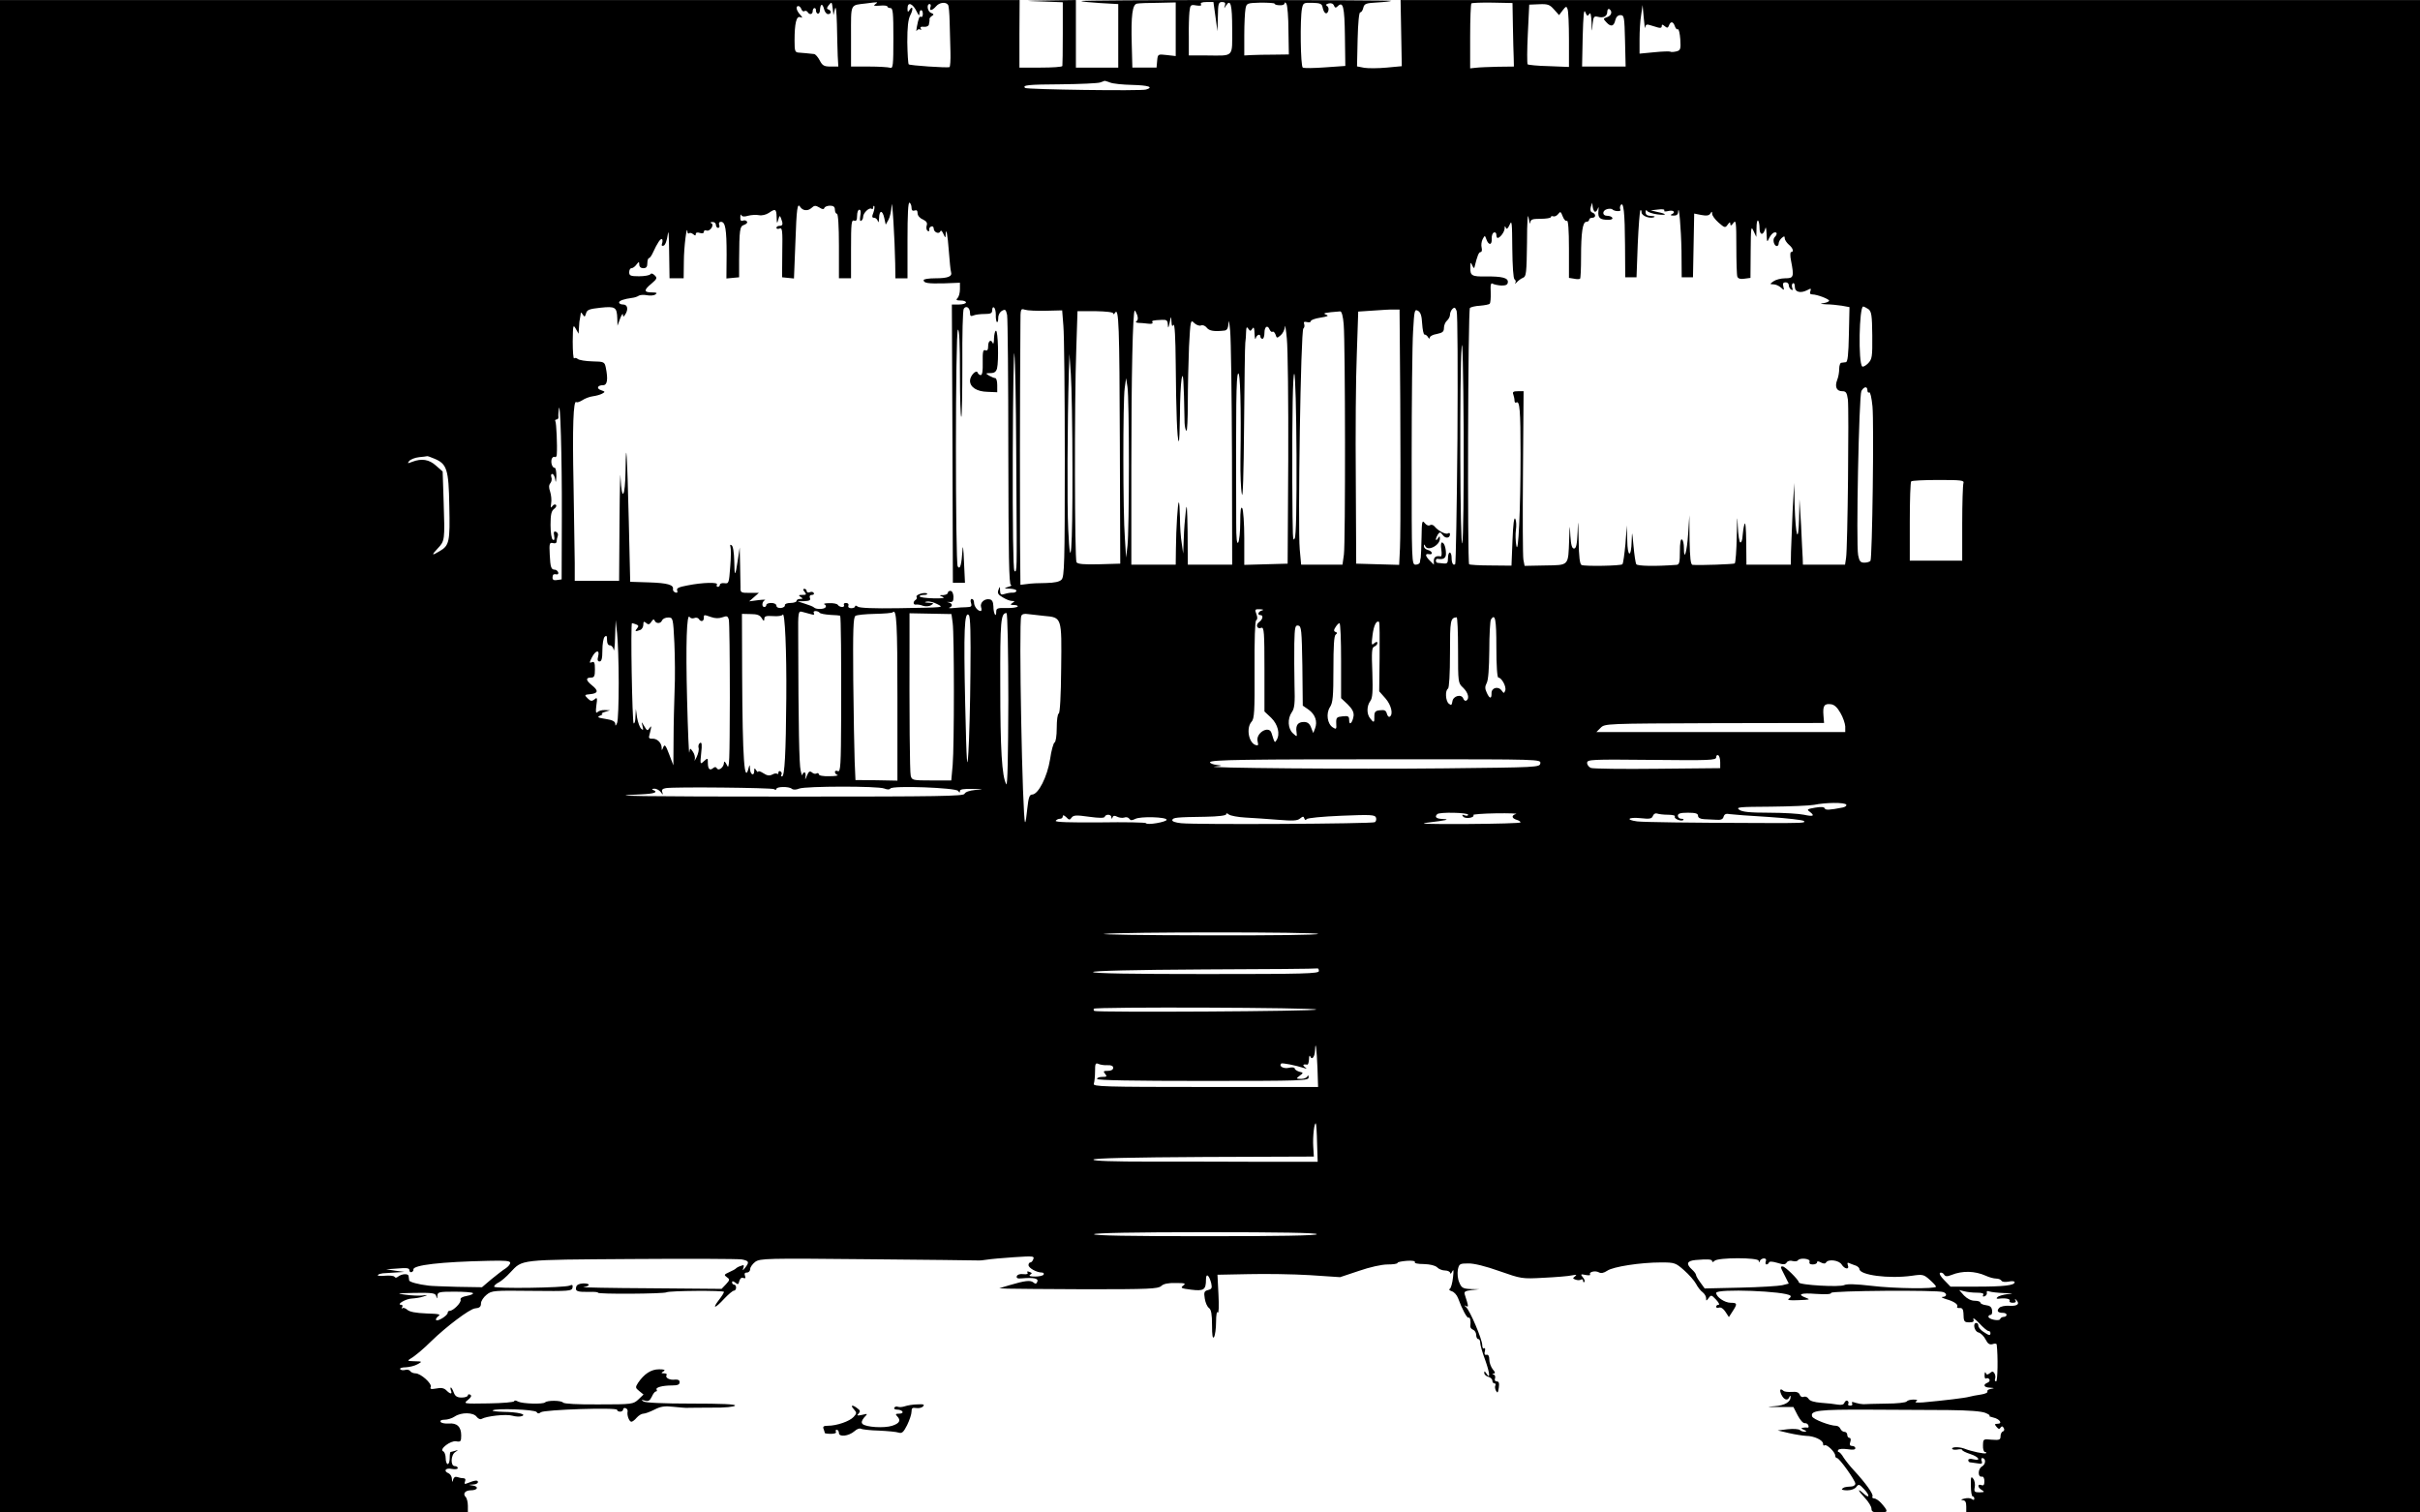 <?xml version="1.0" standalone="no"?>
<!DOCTYPE svg PUBLIC "-//W3C//DTD SVG 20010904//EN"
 "http://www.w3.org/TR/2001/REC-SVG-20010904/DTD/svg10.dtd">
<svg version="1.0" xmlns="http://www.w3.org/2000/svg"
 width="1200pt" height="750pt" viewBox="0 0 1200 750"
 preserveAspectRatio="xMidYMid meet">
<g transform="translate(0,750) scale(0.1,-0.1)"
fill="#000000" stroke="none">
<path d="M0 3750 l0 -3750 1160 0 1160 0 0 33 c0 18 -5 38 -11 44 -16 16 -2
33 26 33 32 0 41 17 13 23 l-23 4 23 2 c12 0 22 6 22 12 0 11 -16 9 -53 -6
-13 -6 -16 -3 -11 9 4 10 1 16 -9 16 -9 0 -22 3 -30 6 -10 3 -17 -2 -20 -13
-4 -15 -5 -15 -6 3 0 12 -8 24 -16 28 -28 11 -16 29 15 22 17 -3 30 -1 30 4 0
6 -7 10 -15 10 -22 0 -20 56 3 70 16 11 16 11 -1 6 -10 -3 -21 -6 -23 -6 -2 0
-4 -13 -4 -30 0 -16 -4 -30 -10 -30 -5 0 -10 13 -10 29 0 16 -6 32 -12 34 -23
10 37 55 64 50 22 -4 25 -1 25 29 0 43 -21 63 -62 59 -18 -1 -36 2 -40 8 -4 7
4 11 20 11 14 0 37 7 50 16 33 22 93 21 109 -2 7 -9 18 -14 24 -10 24 14 122
25 152 16 17 -5 39 -6 48 -2 25 9 -20 20 -92 21 -33 1 -57 4 -53 7 12 12 210
5 218 -8 5 -8 11 -9 21 -1 16 13 378 25 378 12 0 -5 7 -9 15 -9 8 0 15 5 15
11 0 6 6 9 13 6 6 -2 11 -10 9 -17 -4 -18 8 -50 19 -50 5 0 17 9 26 20 10 11
24 20 33 20 9 0 33 9 55 20 31 16 51 19 95 14 30 -3 62 -6 70 -5 8 0 63 1 122
1 63 -1 109 4 113 10 4 7 -66 10 -217 10 -139 0 -229 4 -238 11 -12 8 -10 9 7
4 18 -5 25 -1 35 19 6 14 15 26 20 26 5 0 7 4 4 9 -7 11 28 21 77 21 27 0 37
4 37 16 0 10 -7 14 -22 13 -27 -4 -51 9 -43 22 4 5 -2 9 -12 9 -15 0 -16 2 -3
10 11 7 5 10 -22 10 -40 0 -74 -23 -104 -67 -14 -22 -14 -25 6 -41 l21 -17
-25 -24 c-26 -24 -31 -25 -196 -25 -105 -1 -173 3 -178 9 -8 11 -78 12 -89 1
-10 -10 -112 -7 -134 4 -10 6 -19 7 -19 2 0 -5 -57 -10 -127 -11 -126 -2 -126
-2 -103 17 16 13 20 21 12 26 -7 4 -12 2 -12 -3 0 -6 -14 -11 -30 -11 -23 0
-33 6 -40 25 -5 14 -12 25 -14 25 -3 0 -3 -7 0 -15 8 -20 -3 -19 -23 1 -11 11
-26 14 -49 9 -27 -5 -33 -3 -28 8 6 17 -50 67 -76 67 -10 0 -22 5 -26 11 -3 6
-15 9 -25 6 -10 -3 -22 -1 -25 4 -3 5 10 9 28 9 18 1 44 7 58 15 25 14 25 14
-15 15 -34 1 -37 2 -21 12 22 12 67 50 105 88 73 71 189 159 216 162 23 2 30
8 30 25 0 12 13 31 28 43 26 21 36 21 225 19 184 -2 197 -1 201 16 2 14 -1 16
-15 10 -28 -11 -374 -16 -374 -5 0 5 10 15 23 21 12 6 38 28 57 49 63 66 36
63 600 67 283 2 530 1 548 -2 36 -7 39 -13 17 -41 -13 -16 -14 -16 -9 -1 5 14
2 16 -12 10 -11 -3 -21 -9 -24 -12 -3 -4 -18 -12 -34 -19 -26 -12 -27 -14 -12
-25 16 -11 15 -14 -4 -35 l-22 -23 -356 3 c-196 1 -345 4 -329 6 36 5 35 19
-2 18 -19 -1 -32 -7 -34 -18 -6 -21 6 -25 65 -24 25 1 45 -1 43 -4 -5 -8 327
-6 340 2 15 8 285 10 285 2 0 -4 -11 -22 -26 -41 -35 -46 -18 -42 27 7 21 22
42 40 48 40 6 0 11 7 11 15 0 8 -4 15 -10 15 -5 0 -10 5 -10 11 0 8 5 7 16 -1
13 -11 16 -10 20 8 4 13 11 19 20 15 10 -4 12 0 8 11 -4 11 -1 16 10 16 9 0
16 8 16 18 0 9 12 25 25 35 24 17 55 18 553 13 290 -3 536 -5 547 -6 11 -1 34
1 50 4 17 3 76 8 133 12 93 6 102 6 96 -9 -3 -10 -10 -17 -15 -17 -5 0 -9 -6
-9 -13 0 -15 41 -37 66 -37 8 0 12 -5 9 -10 -3 -6 -23 -10 -43 -10 -24 0 -32
3 -24 9 11 7 10 9 -3 14 -10 4 -14 3 -10 -4 4 -6 -4 -9 -21 -7 -16 2 -29 -2
-32 -10 -3 -10 4 -13 24 -11 60 5 84 0 78 -16 -5 -12 -10 -13 -20 -4 -15 12
-41 9 -119 -14 l-50 -15 40 -2 c22 -1 199 -2 392 -3 310 0 355 2 371 16 11 11
35 16 72 15 47 0 52 -2 37 -13 -15 -11 -10 -14 39 -20 63 -8 74 -1 74 50 0 34
15 24 26 -18 5 -24 3 -29 -16 -34 -19 -5 -21 -11 -16 -42 3 -20 12 -41 21 -47
11 -8 15 -31 15 -85 0 -52 3 -69 10 -59 5 8 10 42 10 75 0 36 4 55 9 47 4 -7
6 31 3 87 l-5 100 154 3 c85 2 222 0 304 -5 l150 -10 93 31 c55 19 113 32 143
32 27 0 49 3 49 8 0 4 21 8 46 10 27 2 43 -1 40 -7 -4 -5 15 -9 44 -9 32 -1
56 -7 66 -16 8 -9 26 -16 40 -16 13 0 24 -6 25 -12 0 -7 5 -4 10 7 7 14 8 6 4
-29 -3 -28 -10 -53 -16 -57 -6 -3 -2 -8 10 -12 11 -3 25 -18 31 -34 20 -55 45
-101 52 -97 8 5 12 -17 9 -42 -1 -7 5 -14 14 -18 8 -3 15 -15 15 -26 0 -11 5
-20 10 -20 6 0 10 -8 10 -19 0 -10 11 -49 25 -86 23 -65 26 -98 5 -65 -8 12
-10 12 -10 2 0 -8 9 -16 20 -19 11 -3 20 -12 20 -19 0 -8 5 -14 11 -14 5 0 7
-4 4 -10 -3 -5 -2 -17 3 -26 8 -14 10 -11 14 15 3 22 1 31 -10 31 -8 0 -12 6
-9 14 3 8 1 17 -6 20 -9 3 -9 5 0 5 9 1 7 8 -5 21 -9 12 -17 33 -17 48 0 18
-5 26 -14 24 -9 -2 -12 4 -8 18 3 11 1 18 -4 14 -5 -3 -9 4 -9 16 0 28 -61
172 -80 188 -10 9 -11 11 -1 6 14 -7 14 -4 -6 58 -4 13 3 17 34 21 l38 4 -43
1 c-38 2 -45 6 -56 33 -8 18 -10 44 -7 63 6 29 10 31 51 31 28 1 88 -14 155
-38 109 -38 111 -39 220 -33 61 3 124 8 140 12 22 4 26 3 15 -5 -12 -9 -12
-11 2 -16 10 -4 22 -4 28 0 5 3 10 1 10 -6 0 -7 3 -9 6 -6 4 4 1 14 -7 23 -13
16 -11 17 13 12 15 -3 25 -2 23 2 -8 13 25 21 43 11 11 -6 24 -4 42 8 29 20
165 41 267 41 67 0 72 -2 114 -39 24 -21 51 -52 59 -67 8 -16 23 -35 33 -42 9
-7 17 -20 17 -29 0 -15 1 -15 13 1 12 16 14 15 36 -8 14 -15 19 -26 13 -26 -7
0 -12 -4 -12 -10 0 -5 6 -7 14 -4 9 3 22 -5 32 -21 l17 -26 18 28 c25 38 24
43 -9 43 -30 0 -72 29 -72 49 0 22 346 9 368 -14 4 -3 0 -10 -8 -15 -10 -7 6
-9 49 -7 54 2 60 3 38 11 -49 18 -28 26 48 20 49 -3 75 -2 75 5 0 11 528 15
556 4 20 -7 18 -23 -3 -24 -10 0 -2 -5 17 -11 40 -11 62 -27 55 -38 -3 -4 3
-7 13 -6 12 1 17 -7 18 -24 1 -44 3 -47 30 -47 19 0 24 4 19 16 -3 9 11 -1 30
-21 19 -21 40 -38 45 -38 6 0 10 -4 10 -10 0 -14 -7 -13 -35 6 -14 9 -25 23
-25 30 0 8 -4 14 -10 14 -19 0 -10 -42 10 -47 12 -3 28 -19 36 -35 11 -22 20
-27 35 -23 10 4 19 3 20 -2 7 -59 5 -183 -3 -183 -5 0 -8 6 -5 13 3 8 1 20 -3
27 -7 11 -11 11 -23 1 -12 -9 -16 -9 -20 1 -3 7 -6 3 -6 -10 -1 -13 3 -21 8
-17 5 3 12 1 16 -5 3 -6 -1 -13 -9 -16 -25 -10 -19 -24 12 -25 23 -2 24 -2 4
-6 -12 -2 -20 -8 -17 -13 3 -5 -11 -12 -32 -15 -21 -3 -47 -8 -58 -11 -19 -6
-130 -19 -229 -28 -31 -2 -44 -1 -35 5 10 6 7 9 -13 9 -15 0 -29 -4 -33 -9 -3
-6 -49 -11 -103 -11 -53 -1 -104 -2 -112 -3 -8 0 -26 3 -39 7 -16 6 -21 5 -17
-3 4 -6 0 -11 -9 -11 -9 0 -14 4 -10 9 3 5 1 12 -4 15 -5 3 -11 -1 -15 -9 -3
-10 -14 -13 -33 -10 -15 3 -52 7 -82 9 -35 3 -57 9 -63 20 -5 8 -15 13 -23 10
-9 -4 -18 1 -21 11 -5 11 -16 15 -40 13 -18 -1 -36 1 -40 5 -16 15 -22 6 -11
-18 13 -27 32 -33 40 -12 3 6 6 8 6 2 1 -27 -28 -44 -80 -48 -43 -3 -39 -4 20
-4 l74 0 21 -41 c12 -23 27 -40 35 -39 8 1 16 -4 18 -11 3 -7 1 -12 -4 -11 -4
1 -15 1 -23 -1 -11 -1 -9 -4 5 -10 14 -6 15 -9 5 -9 -9 -1 -20 3 -25 8 -6 5
-32 7 -60 4 l-50 -6 55 -13 c30 -7 69 -13 86 -14 39 0 84 -21 84 -39 0 -8 3
-11 7 -8 9 9 53 -33 53 -50 0 -7 4 -13 9 -13 12 0 91 -111 91 -127 0 -7 -9
-14 -20 -14 -33 -2 -38 -4 -46 -12 -4 -4 8 -7 26 -7 19 0 38 7 45 17 11 15 15
14 39 -12 29 -31 27 -48 -2 -22 -34 31 -31 18 4 -19 19 -20 34 -45 34 -55 0
-15 8 -19 41 -19 43 0 44 5 6 48 -11 12 -27 22 -34 22 -8 0 -11 5 -8 10 6 10
-33 65 -93 130 -18 19 -40 47 -50 62 -9 16 -20 28 -25 28 -4 0 -5 5 -2 10 4 6
23 7 46 4 26 -4 39 -3 39 5 0 6 -7 11 -16 11 -11 0 -14 6 -9 20 4 11 2 20 -4
20 -6 0 -11 7 -11 15 0 8 -6 15 -14 15 -8 0 -16 7 -20 15 -3 8 -13 15 -21 15
-31 0 -114 32 -119 46 -11 30 33 35 277 34 133 -1 312 -2 397 -2 103 -1 165
-6 185 -14 17 -7 26 -14 20 -15 -5 -1 3 -4 19 -8 32 -7 48 -31 21 -31 -15 0
-15 -3 -5 -15 10 -12 15 -13 20 -4 6 8 10 8 16 -2 4 -7 3 -14 -4 -17 -7 -2
-12 -13 -12 -24 0 -17 -5 -20 -43 -17 -43 4 -43 4 -44 -28 -1 -18 4 -33 10
-33 6 0 8 -3 5 -6 -6 -5 -73 9 -108 23 -25 9 -60 9 -60 0 0 -5 11 -7 25 -5 14
3 25 2 25 -2 0 -4 18 -13 40 -20 43 -14 56 -36 15 -26 -14 4 -25 2 -25 -4 0
-5 3 -10 8 -11 4 0 20 -3 36 -5 23 -4 27 -2 23 10 -4 9 -2 16 2 16 19 0 19
-30 0 -41 -22 -11 -23 -56 -1 -51 7 1 12 -8 12 -23 0 -18 -4 -23 -15 -19 -21
8 -19 -13 3 -25 14 -9 13 -10 -12 -11 -25 0 -28 3 -24 25 3 14 0 33 -7 42 -11
15 -13 10 -12 -35 0 -28 4 -52 9 -52 4 0 8 -5 8 -11 0 -8 -4 -8 -13 -2 -6 5
-23 6 -37 2 -16 -4 -19 -7 -7 -8 12 -1 17 -9 17 -31 l0 -30 1125 0 1125 0 0
3750 0 3750 -2527 0 -2528 0 3 -164 3 -164 -75 -7 c-42 -4 -92 -4 -111 -1
l-36 7 3 135 c2 81 7 134 13 133 6 0 12 10 15 22 5 21 13 24 70 27 36 2 67 6
69 8 2 2 -344 4 -769 4 -425 0 -771 -2 -768 -5 3 -3 45 -7 94 -10 l89 -5 0
-157 0 -158 -105 0 -105 0 0 168 0 167 -135 -2 c-128 -2 -130 -2 -32 -5 l102
-4 0 -154 c0 -85 -1 -158 -2 -162 -2 -5 -50 -8 -108 -8 l-105 0 0 168 1 167
-2528 0 -2528 0 0 -3750z m4140 3705 c5 19 8 -7 10 -75 1 -58 3 -129 4 -157
l3 -53 -38 0 c-33 0 -41 5 -54 30 -9 17 -21 31 -28 32 -31 3 -54 6 -74 7 -21
1 -23 6 -23 60 0 85 9 123 28 116 13 -5 13 -3 -1 13 -18 20 -23 42 -8 42 5 0
12 -7 15 -16 3 -8 10 -13 15 -9 5 3 12 1 16 -5 9 -15 25 -12 25 5 0 8 4 15 9
15 5 0 8 -6 7 -12 0 -7 4 -14 9 -16 6 -1 11 7 11 18 2 32 12 35 20 6 3 -14 12
-26 20 -26 17 0 18 17 2 23 -10 3 -9 8 2 22 14 17 15 16 19 -16 l4 -34 7 30z
m200 24 c-11 -8 -6 -9 23 -7 20 2 37 0 37 -4 0 -4 7 -8 15 -8 13 0 15 -23 15
-151 0 -134 -2 -150 -16 -145 -9 3 -56 6 -105 6 l-89 0 0 150 c0 167 -6 153
75 163 61 8 62 8 45 -4z m361 -3 c4 -4 7 -43 8 -85 1 -42 3 -109 4 -149 1 -39
-1 -73 -5 -75 -14 -4 -196 8 -202 14 -3 3 -6 52 -7 110 0 76 4 112 15 134 16
30 12 51 -4 25 -8 -12 -10 -10 -10 8 0 36 27 25 47 -18 9 -18 12 -20 12 -7 1
23 17 22 17 -2 0 -11 -4 -17 -8 -15 -9 6 -13 -5 -22 -51 -3 -16 -3 -24 0 -17
3 6 11 9 16 6 7 -4 8 -2 4 4 -5 8 1 11 16 9 12 -1 23 4 24 11 1 6 2 14 3 17 0
3 1 8 0 11 0 4 5 10 12 15 11 6 10 9 -4 15 -18 6 -24 44 -7 44 5 0 7 -7 4 -15
-8 -21 8 -19 28 4 16 19 48 23 59 7z m1129 -121 l0 -133 -44 5 c-44 5 -45 5
-48 -28 l-3 -34 -60 0 -60 0 -3 115 c-4 143 3 198 26 202 9 2 56 4 105 4 l87
2 0 -133z m197 63 l10 -73 2 73 c1 64 3 72 21 72 14 0 18 -5 14 -17 -5 -17 -5
-17 6 0 22 34 30 4 30 -117 0 -143 11 -132 -125 -131 l-90 0 0 90 c-1 50 1
106 3 126 4 35 6 37 34 32 20 -3 28 -1 23 6 -4 7 6 11 28 11 l34 0 10 -72z
m293 64 c0 -4 11 -8 25 -8 14 -1 25 3 25 10 0 6 4 5 9 -3 5 -8 10 -67 10 -133
l2 -118 -73 -1 c-40 0 -90 -1 -111 -2 l-37 -2 0 101 c0 56 3 114 6 130 5 28 7
29 75 31 38 0 69 -2 69 -5z m238 -17 c6 -30 20 -41 28 -21 4 10 2 21 -5 26 -9
5 -7 9 8 13 12 3 22 -1 26 -11 4 -11 9 -12 17 -4 28 28 35 1 37 -147 l2 -148
-100 -7 c-55 -4 -105 -5 -111 -1 -11 7 -14 241 -4 292 6 29 8 30 52 29 38 -1
47 -5 50 -21z m944 -95 c1 -63 3 -134 4 -157 l1 -43 -81 -1 c-44 -1 -93 -3
-108 -5 l-28 -3 0 158 c0 87 3 160 6 164 3 3 50 5 105 4 l99 -2 2 -115z m204
83 l25 -28 18 24 c16 21 19 21 24 6 4 -9 7 -77 7 -152 l0 -135 -99 4 c-55 1
-102 6 -106 9 -3 4 -3 72 1 151 l7 145 49 2 c43 2 53 -2 74 -26z m452 -89 c2
13 7 17 22 12 11 -3 29 -9 40 -12 13 -4 20 -2 20 6 0 10 3 10 15 0 12 -10 16
-9 21 4 8 22 21 20 29 -4 4 -11 10 -18 15 -15 4 3 10 -20 12 -50 3 -49 1 -55
-20 -60 -13 -3 -26 -4 -30 -1 -4 2 -40 1 -79 -3 l-73 -7 0 72 c0 39 3 93 8
120 l7 49 6 -65 c3 -36 6 -57 7 -46z m-278 66 c7 11 10 -2 12 -40 1 -52 2 -53
5 -11 4 38 7 42 25 38 29 -8 48 2 48 25 0 10 5 16 10 13 17 -11 11 -33 -11
-40 -20 -7 -20 -8 -3 -26 22 -24 37 -20 44 12 4 15 13 24 25 24 19 0 20 -9 23
-127 l3 -128 -108 0 -108 0 3 147 c3 108 6 141 13 123 8 -20 12 -22 19 -10z
m-2376 -339 c13 -6 63 -11 110 -12 81 -2 108 -11 69 -23 -24 -8 -592 0 -600 8
-14 14 13 17 178 18 96 1 183 5 194 9 11 4 21 8 22 8 1 1 13 -3 27 -8z m-1065
-898 l1 -73 30 0 30 0 0 191 c0 124 3 188 10 184 6 -3 10 -15 10 -25 0 -13 5
-17 15 -14 10 4 15 0 15 -13 0 -12 11 -25 26 -31 18 -9 24 -17 19 -31 -3 -11
-1 -22 5 -26 6 -4 9 -1 8 6 -2 6 3 14 10 16 6 3 12 -2 12 -10 0 -19 27 -30 33
-14 3 7 9 1 15 -13 9 -20 11 -21 11 -6 2 46 10 3 16 -79 4 -50 8 -96 11 -104
7 -22 -15 -31 -78 -31 -32 0 -58 -4 -58 -9 0 -15 22 -18 103 -16 l77 3 0 -32
c0 -18 -5 -37 -12 -44 -9 -9 -6 -12 15 -12 15 0 27 -4 27 -10 0 -5 -16 -10
-35 -10 l-35 0 3 -690 2 -690 30 0 30 0 -5 107 c-2 60 -6 86 -7 58 -5 -75 -12
-102 -24 -84 -12 20 -12 1166 1 1174 7 4 10 -70 10 -216 0 -122 3 -219 7 -216
3 4 5 123 5 264 -1 142 2 264 7 272 12 18 31 5 31 -21 0 -15 4 -18 18 -12 9 4
34 7 55 7 30 0 37 4 37 19 0 11 4 17 9 13 5 -3 9 -19 9 -35 -1 -17 2 -33 5
-37 4 -3 7 6 7 20 0 16 8 30 19 36 16 9 19 6 25 -21 3 -17 6 -325 6 -685 1
-507 3 -653 13 -654 7 -1 1 -5 -13 -9 -24 -8 -23 -8 8 -9 17 -1 32 -5 32 -10
0 -6 -8 -10 -17 -10 -10 1 -28 -2 -40 -6 -19 -6 -23 -4 -24 16 0 22 -1 23 -8
4 -6 -16 -2 -24 21 -37 16 -10 36 -18 46 -18 15 0 15 -2 2 -10 -12 -8 -10 -10
8 -10 13 0 21 -4 18 -8 -3 -4 -28 -8 -55 -7 -45 1 -51 -1 -51 -19 0 -33 -14
-8 -14 27 -1 22 -6 33 -19 35 -25 5 -49 -17 -42 -39 4 -11 2 -19 -2 -19 -15 0
-33 23 -33 42 0 10 -5 18 -11 18 -6 0 -8 -9 -4 -20 5 -17 2 -20 -22 -21 -15 0
-44 -2 -63 -4 -19 -2 -29 -1 -22 2 18 7 15 21 -5 26 -11 2 -9 3 4 2 18 -2 21
3 21 27 -1 16 -7 28 -15 28 -7 0 -13 -4 -13 -10 0 -5 -10 -10 -22 -11 -22 0
-22 -1 -3 -9 13 -6 -2 -8 -47 -7 -38 1 -68 5 -68 10 0 4 10 7 22 7 12 0 19 3
15 6 -9 10 -59 -5 -52 -16 3 -5 1 -11 -5 -15 -14 -9 -12 -26 3 -23 6 1 22 -1
34 -6 13 -4 31 -3 40 3 15 9 14 11 -12 12 -21 1 -24 3 -9 6 11 2 33 -3 50 -12
35 -18 46 -17 -191 -21 -123 -2 -194 1 -202 8 -7 6 -13 6 -13 1 0 -5 -8 -9
-19 -9 -11 0 -17 5 -14 13 3 7 -2 13 -12 13 -9 0 -13 -4 -10 -10 3 -5 -1 -10
-9 -10 -8 0 -18 5 -21 10 -3 6 -23 10 -43 9 -20 0 -31 -3 -24 -6 6 -2 10 -9 6
-14 -6 -11 -48 -12 -58 -1 -4 4 -24 12 -44 18 l-37 12 34 1 c25 1 32 5 27 16
-3 9 0 15 10 15 8 0 13 4 9 10 -3 5 -12 7 -20 3 -8 -3 -15 0 -15 6 0 6 -5 11
-11 11 -8 0 -8 -5 1 -15 10 -13 9 -15 -11 -15 -19 0 -21 -2 -9 -10 13 -8 12
-10 -2 -10 -10 0 -18 -4 -18 -10 0 -5 -14 -10 -30 -10 -17 0 -29 -5 -28 -11 2
-6 -7 -12 -19 -14 -14 -1 -23 4 -23 12 0 7 -11 13 -25 13 -14 0 -25 -4 -25
-10 0 -5 -4 -10 -10 -10 -14 0 -12 27 3 34 6 3 -8 3 -33 0 l-45 -6 24 21 24
21 -46 0 c-43 0 -46 1 -45 28 0 15 -1 65 -2 112 l-2 85 -9 -60 c-13 -87 -17
-89 -18 -8 -1 43 -6 75 -13 79 -7 5 -9 2 -6 -7 3 -8 3 -53 -1 -99 -6 -81 -7
-85 -28 -82 -13 2 -23 -2 -23 -7 0 -6 -5 -11 -11 -11 -5 0 -7 5 -4 11 9 13
-71 11 -146 -4 -43 -8 -56 -14 -51 -25 3 -10 0 -13 -9 -10 -8 3 -13 10 -12 16
5 22 -27 31 -118 34 l-94 3 -7 300 c-8 337 -14 427 -16 253 -2 -136 -19 -160
-25 -35 -1 45 -4 -52 -5 -215 l-2 -298 -110 0 -110 0 0 88 c-1 48 -3 224 -6
391 -6 282 -1 421 14 407 3 -3 16 1 29 9 13 9 37 18 53 20 16 2 37 8 46 13 16
9 15 10 -5 17 -25 8 -19 25 10 25 20 0 25 28 13 87 -6 28 -8 30 -66 31 -34 1
-66 6 -73 12 -6 5 -15 7 -18 3 -4 -3 -7 34 -7 83 1 82 2 87 15 64 l14 -25 2
30 c1 17 2 35 4 40 1 6 3 17 4 25 1 13 2 13 11 0 8 -13 11 -12 16 6 5 18 16
22 71 28 75 8 82 3 84 -54 l1 -35 13 35 c7 19 14 28 14 20 1 -13 2 -13 11 0
17 26 12 50 -10 50 -11 0 -20 4 -20 10 0 9 22 17 65 23 11 1 26 6 33 11 7 4
25 5 40 2 15 -3 34 -2 42 4 11 7 7 10 -17 10 -41 0 -42 11 -2 44 27 23 29 28
15 41 -9 9 -17 11 -21 5 -3 -5 -28 -10 -56 -10 -42 0 -49 3 -49 20 0 11 5 20
11 20 7 0 18 8 25 18 13 16 13 16 14 0 0 -11 8 -18 20 -18 15 0 20 7 20 25 0
14 4 25 8 25 4 0 13 12 20 28 21 46 38 72 45 66 3 -3 3 -13 0 -21 -4 -11 -1
-14 8 -11 8 3 16 25 20 54 4 31 6 0 7 -83 l2 -133 35 0 35 0 1 83 c0 71 15
188 18 148 0 -8 4 -11 8 -8 3 4 12 2 20 -4 10 -9 13 -8 13 0 0 8 8 10 20 6 12
-4 20 -2 20 5 0 7 6 10 13 7 18 -7 41 29 24 36 -7 3 -4 6 6 6 9 1 17 -6 17
-14 0 -8 5 -15 11 -15 6 0 9 7 5 15 -3 9 0 15 9 15 22 0 28 -37 28 -163 l-1
-118 31 3 32 3 0 85 c1 153 3 168 25 175 11 4 18 11 14 16 -3 6 -12 8 -20 5
-10 -4 -14 2 -13 17 0 12 3 17 5 10 4 -7 14 -9 33 -3 16 4 40 6 54 3 15 -3 35
2 49 11 33 23 38 20 39 -21 1 -33 2 -34 8 -13 6 22 8 23 14 7 11 -28 9 -37 -8
-37 -8 0 -15 -4 -15 -10 0 -5 7 -7 16 -3 13 5 15 -10 13 -118 l-1 -124 29 -3
30 -3 7 177 c6 173 10 200 24 178 12 -19 37 -22 55 -6 15 14 21 14 40 3 15
-10 22 -10 25 -2 2 6 15 11 28 11 17 0 24 -6 24 -20 0 -11 5 -20 10 -20 6 0
10 -60 10 -160 l0 -160 30 0 30 0 0 146 c0 126 2 145 15 140 11 -4 15 2 15 24
0 17 5 30 11 30 7 0 9 -11 5 -30 -3 -19 -2 -29 4 -25 6 3 10 12 10 20 0 18 29
47 41 40 5 -4 9 -1 9 6 0 7 2 10 5 7 3 -3 1 -17 -4 -32 -8 -20 -8 -26 4 -26 7
0 16 -8 18 -17 3 -10 5 -3 6 15 1 41 17 42 26 0 l7 -32 14 25 c7 13 14 44 15
69 3 49 16 -171 18 -287z m3471 257 c5 0 11 8 14 18 3 9 4 3 2 -15 -3 -34 7
-43 50 -43 14 0 22 4 19 10 -3 6 -15 10 -26 10 -25 0 -25 26 0 33 11 3 22 2
26 -1 10 -11 46 -12 40 -2 -3 5 -3 15 1 22 15 23 21 -37 22 -198 l1 -159 28 0
28 0 6 163 c4 90 10 166 13 169 3 4 6 -1 6 -10 0 -17 40 -33 62 -24 7 3 1 6
-14 6 -20 1 -28 6 -28 19 0 10 3 13 8 6 4 -6 26 -14 50 -17 50 -6 50 2 0 12
l-33 8 37 4 c21 3 34 1 31 -5 -4 -5 5 -6 21 -2 26 6 37 -8 14 -17 -7 -3 -3 -6
10 -6 14 -1 23 5 23 17 4 49 15 -80 17 -193 l1 -130 28 0 28 0 3 158 3 158 35
-7 c26 -5 39 -3 45 7 7 12 9 11 9 -1 0 -9 14 -28 32 -44 30 -26 33 -27 45 -10
10 14 13 14 13 3 1 -10 5 -9 15 5 13 18 15 6 15 -116 0 -75 2 -143 5 -150 4
-10 16 -13 35 -10 l30 4 1 132 c1 119 2 128 14 101 l14 -30 1 44 c0 24 3 41 8
37 4 -4 7 -21 7 -37 0 -34 17 -39 27 -7 4 17 6 11 8 -22 2 -42 2 -44 13 -20 7
14 18 26 25 27 15 4 16 -9 2 -23 -12 -12 -3 -44 11 -44 5 0 9 6 9 14 0 7 7 19
15 26 12 10 15 10 15 -2 0 -7 9 -21 20 -31 21 -17 27 -37 11 -37 -4 0 -5 -19
0 -42 16 -82 13 -88 -29 -88 -21 0 -47 -7 -58 -15 -19 -14 -19 -14 0 -15 11 0
27 -7 37 -16 16 -15 17 -14 12 5 -4 15 -1 21 11 21 9 0 16 -6 16 -14 0 -8 5
-18 12 -22 8 -5 9 -2 5 9 -3 9 -2 19 3 22 6 4 10 -4 10 -17 0 -27 29 -34 63
-16 17 9 19 8 14 -6 -4 -11 -1 -16 10 -16 23 0 83 -23 83 -31 0 -4 -12 -10
-27 -12 -21 -3 -18 -4 12 -6 22 0 57 -4 78 -7 l38 -7 -3 -136 c-2 -100 -6
-136 -15 -137 -7 -1 -17 -2 -23 -3 -5 0 -10 -14 -10 -30 0 -16 -4 -41 -10 -55
-13 -34 -3 -56 25 -56 19 0 23 -7 28 -41 6 -48 -1 -737 -9 -786 l-5 -33 -104
0 -105 0 -1 33 c-1 17 -5 91 -8 162 l-8 130 -2 -100 c-4 -128 -17 -84 -22 70
l-2 110 -8 -140 c-3 -77 -7 -168 -8 -202 l-1 -63 -110 0 -110 0 -1 113 c-1 71
-4 103 -9 87 -4 -14 -8 -40 -9 -57 -1 -18 -5 -33 -11 -33 -5 0 -11 37 -13 83
-2 60 -3 47 -5 -50 -1 -72 -6 -134 -10 -137 -7 -4 -172 -10 -209 -7 -10 1 -13
34 -15 124 l-1 122 -6 -92 c-6 -90 -21 -141 -21 -70 0 20 -4 39 -10 42 -6 4
-10 -18 -10 -59 0 -56 -3 -66 -17 -67 -105 -8 -193 -6 -199 3 -4 6 -10 47 -14
92 -7 74 -7 76 -9 24 -2 -86 -21 -83 -22 4 l-2 73 -7 -93 c-5 -51 -11 -96 -15
-100 -7 -8 -183 -11 -202 -4 -9 3 -14 39 -15 126 -2 99 -3 106 -5 39 -3 -63
-7 -83 -18 -83 -10 0 -15 17 -18 63 -3 61 -3 61 -6 -18 -5 -133 1 -127 -119
-129 l-102 -2 -6 31 c-3 17 -4 212 -2 433 l3 402 -29 0 c-22 0 -27 -4 -22 -16
3 -9 6 -22 6 -30 0 -9 4 -13 9 -10 17 11 21 -39 21 -255 0 -274 -11 -511 -21
-454 -4 22 -5 57 -2 77 3 21 2 45 -3 55 -6 12 -11 -26 -14 -107 l-5 -125 -102
1 c-57 0 -105 3 -108 6 -9 9 -6 1261 4 1271 4 4 27 10 50 11 23 2 45 6 48 10
4 4 6 30 5 57 -2 38 1 48 10 42 7 -4 27 -8 43 -9 23 0 31 4 32 17 2 21 -29 29
-109 28 -70 -1 -78 4 -77 44 0 27 2 29 9 12 5 -11 9 -17 11 -12 15 61 22 77
31 77 6 0 8 10 5 22 -3 12 -1 30 5 42 11 20 11 20 19 -2 11 -30 28 -28 26 4
-1 15 4 29 11 31 6 3 12 -2 12 -11 0 -9 3 -16 6 -16 12 0 34 29 35 47 0 13 2
14 6 4 4 -10 10 -5 19 15 11 25 12 10 13 -118 1 -88 5 -149 11 -153 6 -4 8
-12 4 -18 -3 -7 0 -5 8 4 7 8 21 18 31 22 15 6 17 24 19 174 0 106 4 151 8
123 4 -25 8 -36 8 -25 2 17 9 20 52 20 27 0 50 4 50 8 0 5 6 7 13 4 6 -2 17 3
24 12 10 14 13 12 22 -12 6 -16 15 -25 21 -22 6 4 10 -44 10 -138 l0 -145 25
-4 c13 -3 27 -3 30 0 3 3 5 51 5 106 0 124 8 176 26 176 8 0 14 5 14 10 0 6 7
10 15 10 19 0 20 19 1 26 -9 3 -12 13 -8 27 l7 22 3 -22 c2 -13 7 -23 12 -23z
m-683 -1128 c-3 -337 -8 -616 -11 -619 -10 -10 -18 5 -18 32 0 14 -4 25 -9 25
-5 0 -9 -13 -9 -28 0 -24 -4 -28 -22 -26 -13 1 -26 3 -30 3 -5 1 -8 5 -8 11 0
5 3 9 8 9 29 -5 42 3 42 25 0 30 -9 56 -20 56 -5 0 -6 -16 -3 -35 3 -20 2 -35
-3 -34 -23 4 -34 -3 -34 -21 l0 -20 -20 20 c-23 23 -25 36 -4 32 22 -4 17 15
-6 21 -11 3 -20 11 -19 19 0 10 2 10 6 1 11 -29 73 2 73 36 0 14 -2 14 -10 1
-5 -8 -10 -10 -10 -5 0 6 5 17 10 25 9 13 12 13 25 -4 13 -18 35 -15 35 5 0 6
-4 8 -10 4 -11 -7 -49 13 -66 34 -6 8 -16 11 -23 7 -7 -5 -18 0 -26 10 -13 17
-15 9 -16 -71 -1 -49 -3 -94 -4 -100 -2 -5 -3 -16 -4 -22 0 -7 -10 -13 -21
-13 -20 0 -20 7 -20 523 0 287 3 572 7 634 6 104 7 111 24 102 13 -7 19 -24
21 -64 2 -30 7 -55 12 -54 5 0 13 -5 17 -13 5 -8 9 -9 9 -2 0 7 16 15 35 18
28 6 35 11 35 30 0 13 7 29 15 36 8 7 15 20 15 29 0 9 5 22 12 29 10 10 14 8
21 -10 5 -13 6 -299 4 -636z m2038 645 c15 -12 18 -30 19 -130 1 -108 -1 -118
-21 -139 -12 -12 -26 -19 -29 -15 -20 19 -15 297 5 297 4 0 15 -6 26 -13z
m-4079 -8 l81 2 6 -77 c4 -42 7 -339 7 -660 0 -516 -2 -584 -16 -598 -10 -11
-35 -16 -77 -17 -34 0 -77 -2 -94 -5 l-33 -4 -2 213 c-1 172 -1 685 2 1085 0
72 1 73 23 66 12 -4 58 -6 103 -5z m1755 -119 c4 -392 5 -986 1 -1058 l-4 -83
-106 3 -107 3 -2 415 c-2 228 0 510 5 625 l7 210 75 5 c41 3 87 6 102 5 l28 0
1 -125z m-1421 106 c0 -6 4 -5 9 3 19 30 22 -64 24 -649 l2 -595 -104 -3 c-77
-2 -107 1 -113 10 -9 15 -11 795 -1 1059 l6 186 89 0 c54 -1 88 -5 88 -11z
m119 -8 c5 -15 4 -26 -3 -30 -7 -5 -3 -8 9 -9 11 0 32 -2 48 -4 15 -2 25 0 22
6 -6 9 0 11 48 13 22 1 27 -3 28 -24 1 -20 3 -18 9 10 7 35 7 35 9 5 1 -22 4
-26 10 -16 6 9 10 -65 11 -190 2 -240 7 -379 15 -387 3 -3 5 55 6 129 0 74 4
154 8 179 8 43 11 4 15 -217 1 -17 4 -35 9 -39 4 -4 7 58 7 138 0 80 3 206 6
280 7 131 8 134 25 117 10 -10 25 -16 34 -13 9 4 21 -1 29 -11 12 -16 38 -20
89 -14 12 2 17 12 19 38 1 20 4 2 8 -39 4 -41 8 -319 9 -617 l1 -543 -110 0
-110 0 -1 163 c-2 123 -4 148 -9 102 -4 -33 -9 -94 -10 -135 l-3 -75 -7 50
c-5 28 -9 86 -9 129 -1 44 -3 77 -6 75 -5 -6 -13 -126 -14 -231 l-1 -78 -110
0 -110 0 0 488 c0 444 7 772 17 772 2 0 7 -10 12 -22z m1024 -47 c8 -96 9
-1083 1 -1141 l-7 -50 -102 0 -103 0 -7 76 c-10 113 5 1088 18 1095 5 4 7 14
4 22 -4 11 0 13 14 10 10 -3 19 -1 19 5 0 5 21 13 48 17 37 6 43 9 27 15 -19
7 -7 10 71 16 7 0 14 -25 17 -65z m-275 -670 l-3 -516 -107 -3 -108 -3 0 133
c0 73 -5 140 -10 148 -7 10 -10 -11 -10 -70 0 -47 -5 -92 -10 -100 -7 -10 -10
20 -10 95 -2 595 0 727 9 742 11 19 16 -165 12 -427 -1 -69 2 -145 7 -170 5
-29 9 95 11 340 2 212 4 396 6 410 2 14 4 39 4 55 1 23 3 27 11 15 9 -13 11
-13 20 0 7 11 10 5 11 -25 1 -22 3 -32 6 -22 5 18 23 24 23 7 0 -5 5 -10 10
-10 6 0 10 14 10 30 0 31 16 41 26 15 4 -8 10 -13 14 -10 5 3 11 -4 15 -14 6
-19 7 -19 26 -3 10 9 20 28 20 42 1 14 6 -13 10 -59 5 -46 8 -316 7 -600z
m863 -414 c-11 -39 -14 848 -3 973 4 52 8 -115 10 -428 1 -291 -2 -527 -7
-545z m-2212 473 c3 -500 3 -492 2 -565 -1 -43 -4 -56 -11 -45 -6 9 -9 225 -8
575 1 308 5 533 8 500 4 -33 8 -242 9 -465z m279 -115 c1 -389 -10 -526 -21
-290 -6 118 -4 537 3 775 l3 95 7 -100 c4 -55 8 -271 8 -480z m1111 78 c1
-250 -2 -404 -9 -413 -10 -16 -10 -12 -12 280 -1 343 3 541 10 536 5 -3 10
-184 11 -403z m-831 -48 c0 -187 -3 -367 -7 -400 l-7 -60 -6 95 c-10 128 -10
682 -1 745 l7 50 7 -45 c4 -25 7 -198 7 -385z m3662 369 c0 -8 4 -13 9 -10 5
4 12 -28 16 -69 8 -84 -1 -751 -10 -766 -4 -5 -17 -9 -30 -9 -20 0 -25 7 -31
37 -11 56 4 791 16 814 13 23 30 25 30 3z m-6474 -618 l-1 -319 -22 -3 c-21
-4 -27 3 -21 24 1 4 9 6 16 4 8 -2 12 2 10 10 -3 7 -10 13 -16 13 -19 0 -23
11 -26 75 -3 56 -1 61 16 57 11 -3 18 0 18 8 0 7 3 20 6 28 3 8 -1 17 -9 20
-10 4 -13 -1 -9 -20 3 -18 1 -24 -7 -19 -6 4 -11 34 -11 73 0 51 4 69 17 79
10 7 14 16 10 20 -4 5 -13 2 -18 -6 -8 -11 -9 -8 -6 14 3 16 0 42 -5 58 -7 20
-7 32 1 42 6 7 9 21 5 30 -3 9 -1 16 4 16 6 0 13 -12 15 -27 3 -20 4 -15 6 15
0 23 -3 42 -8 42 -13 0 -21 27 -15 45 4 8 10 12 15 9 5 -3 10 3 10 13 3 43 -2
156 -7 164 -3 5 0 9 6 9 6 0 10 6 9 13 -1 6 0 23 2 37 7 63 16 -236 15 -524z
m-633 280 c63 -26 72 -52 75 -235 4 -178 0 -196 -48 -224 -40 -24 -42 -21 -10
13 36 38 36 42 30 228 l-5 154 -33 29 c-34 31 -71 37 -118 19 -23 -9 -25 -9
-15 4 7 8 29 17 49 19 20 2 38 4 40 5 1 1 17 -4 35 -12z m7583 -122 c-3 -9 -6
-99 -6 -200 l0 -184 -130 0 -130 0 0 193 c0 107 3 197 7 200 3 4 65 7 136 7
114 0 128 -2 123 -16z m-3478 -631 c-19 -5 -25 -23 -8 -23 16 0 12 -22 -7 -35
-19 -14 -9 -37 12 -28 13 4 15 -24 15 -205 l0 -210 33 -31 c34 -33 46 -81 27
-111 -9 -15 -9 -16 -25 35 -12 40 -79 1 -69 -41 5 -20 3 -23 -11 -18 -34 13
-46 85 -19 115 14 15 16 51 15 258 -1 151 2 242 8 245 7 5 7 15 1 31 -9 23 -7
25 18 24 17 -1 20 -3 10 -6z m-2239 -18 c16 -5 21 -4 17 4 -4 6 -1 11 8 11 8
0 17 -4 20 -8 3 -5 26 -9 53 -11 26 -1 48 -3 49 -4 4 -4 6 -215 5 -499 -1
-242 -3 -277 -16 -272 -8 4 -15 2 -15 -4 0 -6 6 -13 13 -15 6 -3 -12 -6 -40
-6 -31 -1 -53 3 -53 10 0 5 -5 7 -10 4 -6 -4 -17 -2 -24 5 -11 8 -16 5 -25
-17 -8 -20 -10 -22 -7 -5 2 12 0 22 -5 22 -5 0 -9 -6 -10 -12 -1 -7 -5 3 -9
22 -7 29 -11 211 -12 665 -1 118 0 127 20 121 9 -2 28 -8 41 -11z m431 -418
l0 -408 -104 2 -104 1 -4 92 c-2 50 -5 231 -7 402 -2 251 0 314 11 320 7 5 50
9 96 10 46 1 86 4 89 8 19 19 23 -55 23 -427z m-673 398 c10 -16 12 -17 13 -4
0 14 9 16 43 14 23 -2 45 1 48 7 11 18 20 -181 18 -414 -2 -271 -8 -388 -21
-388 -5 0 -7 4 -3 9 3 5 1 12 -5 16 -5 3 -10 1 -10 -6 0 -7 -3 -9 -6 -6 -4 3
-15 2 -25 -4 -14 -7 -26 -5 -44 7 -14 9 -25 12 -25 8 0 -5 -5 -2 -10 6 -8 13
-10 12 -10 -2 0 -29 -20 -20 -21 10 -1 20 -2 22 -6 7 -22 -90 -31 38 -33 460
l-1 301 43 -1 c32 0 46 -5 55 -20z m947 -24 c8 -59 8 -608 0 -704 l-7 -77 -97
0 c-94 0 -98 1 -104 23 -5 20 -7 294 -6 689 l0 117 104 -2 104 -2 6 -44z m88
-249 c-1 -152 -6 -329 -10 -392 -6 -99 -9 -65 -16 241 -8 361 -4 461 18 439 8
-8 10 -93 8 -288z m188 -134 c-1 -281 -4 -427 -10 -417 -22 37 -30 176 -30
491 -1 323 3 358 31 358 5 0 9 -191 9 -432z m177 418 c89 -8 88 -5 85 -260 -1
-135 -6 -222 -12 -224 -6 -2 -10 -34 -10 -72 0 -39 -5 -70 -11 -72 -5 -2 -16
-39 -22 -83 -14 -87 -58 -174 -89 -175 -13 0 -18 -14 -24 -70 -4 -39 -8 -69
-11 -67 -13 14 -32 990 -19 1022 3 10 15 13 33 10 15 -2 52 -6 80 -9z m-1735
-11 c9 4 19 2 23 -4 9 -16 25 -13 25 4 0 18 -1 18 37 5 20 -7 38 -7 55 -1 22
8 27 7 32 -12 3 -12 5 -186 5 -387 -1 -318 -2 -361 -14 -335 -8 17 -14 23 -15
14 0 -23 -26 -44 -35 -29 -5 8 -11 8 -19 1 -17 -14 -26 -4 -26 27 0 24 -1 24
-19 8 -19 -18 -20 -17 -14 40 5 43 3 55 -6 50 -6 -4 -10 -15 -7 -24 3 -10 -2
-30 -10 -47 -8 -16 -12 -22 -9 -12 3 10 -1 28 -9 39 -14 20 -14 20 -18 -3 -2
-13 -7 105 -11 263 -7 274 -2 433 13 408 4 -6 14 -8 22 -5z m-98 -124 c3 -69
4 -175 1 -236 -2 -60 -5 -168 -5 -240 l-1 -130 -21 55 c-17 45 -22 51 -29 35
-7 -18 -8 -18 -8 -2 -1 25 -24 46 -47 44 -12 -1 -18 3 -15 13 13 52 13 55 2
40 -11 -16 -12 -15 -30 15 -11 18 -11 18 -5 -5 5 -20 4 -23 -7 -13 -7 7 -16
32 -20 55 l-6 43 -2 -38 c0 -21 -4 -36 -9 -34 -7 5 -16 497 -8 497 2 0 12 -3
20 -6 13 -5 14 -9 5 -20 -13 -15 -9 -17 15 -8 9 3 16 15 16 26 0 17 3 18 14 9
11 -10 17 -8 26 6 8 13 13 14 16 6 7 -17 31 -16 37 1 3 7 16 14 30 14 24 0 25
-1 31 -127z m3886 -34 c0 -161 0 -164 25 -187 25 -24 33 -54 16 -64 -5 -3 -12
1 -15 10 -9 24 -50 14 -54 -14 -3 -19 -6 -21 -18 -11 -16 13 -19 65 -4 74 6 4
10 73 10 175 0 166 2 176 33 179 4 1 7 -72 7 -162z m190 13 c0 -91 4 -150 10
-150 16 0 41 -46 34 -64 -6 -15 -7 -15 -18 0 -17 23 -51 14 -50 -14 1 -29 -10
-28 -24 4 -9 19 -9 30 0 47 8 14 12 71 13 162 0 77 4 146 8 153 21 32 27 3 27
-138z m-4352 -175 c0 -99 -3 -189 -8 -200 -7 -16 -9 -16 -9 -4 -1 12 -15 19
-48 24 -38 6 -44 9 -28 16 11 4 16 8 10 9 -5 1 1 6 15 10 l25 8 -25 1 c-15 1
-31 -4 -37 -10 -8 -8 -10 0 -6 32 6 39 4 43 -9 31 -13 -10 -19 -10 -34 5 -17
17 -17 18 14 21 38 4 41 17 7 44 -30 24 -32 38 -5 38 17 0 20 7 20 41 0 33 -3
40 -15 35 -14 -5 -13 -2 0 24 19 37 40 40 31 5 -5 -18 -2 -25 7 -25 10 0 14
15 14 55 0 31 5 61 11 67 9 9 12 6 12 -15 0 -17 5 -27 14 -27 8 0 17 -10 19
-22 2 -13 6 15 7 62 l3 85 7 -65 c4 -36 8 -146 8 -245z m3773 126 l-2 -169 31
-35 c29 -33 40 -80 21 -91 -5 -3 -11 4 -14 15 -4 16 -12 20 -34 17 -23 -2 -28
-8 -28 -30 1 -33 -3 -34 -21 -10 -18 22 -17 62 1 86 11 15 13 45 10 141 -4
103 -3 124 10 129 8 3 15 11 15 17 0 8 -5 8 -16 -1 -13 -12 -14 -8 -8 41 6 48
20 76 33 64 2 -3 3 -81 2 -174z m-191 -17 l0 -186 33 -31 c23 -23 31 -39 29
-57 -5 -34 -22 -51 -22 -21 0 19 -4 22 -32 19 -30 -3 -33 -6 -32 -35 2 -29 0
-31 -17 -20 -27 17 -35 69 -14 101 14 21 17 52 17 188 0 113 3 165 11 171 9 7
9 10 0 13 -10 4 -10 10 0 25 6 10 15 19 19 19 5 0 8 -84 8 -186z m-192 -26 l2
-197 29 -20 c33 -24 45 -59 32 -93 l-9 -23 -11 28 c-7 19 -18 27 -35 27 -30 0
-42 -16 -37 -50 3 -25 3 -25 -18 -6 -25 23 -28 72 -5 105 13 18 16 44 13 134
-1 62 -2 154 -1 205 2 83 4 93 20 90 15 -3 17 -22 20 -200z m2668 -233 c13
-22 23 -52 24 -67 l0 -28 -617 0 -617 0 21 21 c21 21 25 21 565 23 l543 1 -3
37 c-4 48 4 60 36 56 18 -2 32 -15 48 -43z m-596 -245 l0 -29 -311 -3 c-170
-2 -319 0 -330 4 -10 4 -19 15 -19 25 0 17 19 18 320 15 289 -3 320 -2 320 13
0 9 5 13 10 10 6 -3 10 -19 10 -35z m-892 -5 c-3 -20 -13 -20 -473 -25 -452
-5 -1223 2 -1140 9 39 4 39 4 8 8 -18 2 -33 8 -33 13 0 13 171 15 968 15 667
0 673 0 670 -20z m-3800 -128 c6 -5 12 -4 12 1 0 12 62 13 76 1 7 -6 21 -6 38
1 33 12 388 13 421 0 15 -6 26 -6 30 0 10 16 326 4 336 -12 7 -10 9 -10 9 0 0
8 18 11 63 10 57 -1 58 -2 14 -5 -30 -3 -50 -10 -54 -19 -4 -12 -123 -14 -846
-14 -762 0 -965 3 -759 11 68 3 88 11 60 22 -7 3 -5 6 6 6 10 1 25 -7 32 -16
12 -16 13 -16 8 -1 -4 12 1 17 18 20 45 7 523 2 536 -5z m5317 -77 c3 -5 -4
-11 -17 -14 -66 -13 -87 -14 -90 -4 -3 7 -19 8 -48 3 -40 -7 -42 -9 -25 -21
26 -20 16 -24 -30 -14 -22 5 -99 10 -171 10 -99 0 -135 4 -150 15 -17 13 0 14
156 15 96 1 193 5 215 9 57 12 153 13 160 1z m-2979 -64 c38 -2 110 -7 161
-11 73 -6 96 -5 109 6 15 12 18 12 22 0 3 -8 7 -9 11 -3 3 6 78 13 172 17 146
6 167 5 172 -9 3 -8 1 -19 -6 -23 -13 -8 -883 -13 -960 -5 -29 3 -46 9 -44 16
4 12 18 14 165 16 62 1 102 6 102 12 0 7 5 6 14 -1 8 -6 45 -13 82 -15z m1104
14 c0 -5 -8 -7 -17 -3 -14 5 -15 3 -7 -7 12 -12 58 -5 50 9 -2 3 48 7 112 8
64 1 109 -1 100 -3 -24 -7 -23 -21 2 -29 11 -3 20 -9 20 -13 0 -4 -120 -7
-267 -8 -192 -1 -247 1 -193 7 92 11 115 16 73 18 -31 1 -41 10 -26 24 10 11
153 8 153 -3z m991 0 c22 0 38 -4 34 -9 -6 -11 33 -26 42 -17 4 3 -1 6 -10 6
-9 0 -17 7 -17 15 0 11 12 15 50 15 38 0 50 -4 50 -15 0 -10 11 -16 30 -17 17
-1 44 -2 61 -3 23 -2 33 3 36 16 4 12 12 16 31 12 15 -2 101 -9 192 -14 91 -6
169 -15 175 -20 10 -10 -3 -11 -220 -10 -356 1 -573 4 -607 8 -60 8 -44 22 17
16 45 -5 56 -3 61 11 4 10 13 15 21 12 8 -3 33 -6 54 -6z m-2957 -14 c9 12 23
13 86 4 51 -7 76 -7 78 0 5 14 32 13 33 -2 0 -10 2 -10 6 -1 3 9 10 10 23 3
10 -5 26 -7 35 -4 9 4 20 1 25 -6 6 -9 12 -9 29 -1 25 14 156 10 156 -4 0 -11
-99 -28 -102 -17 -2 4 -105 6 -229 4 -149 -1 -223 1 -219 8 3 5 13 10 21 10 8
0 14 5 14 12 0 8 6 6 17 -4 14 -15 18 -15 27 -2z m1222 -577 c3 -5 -225 -8
-553 -7 -307 0 -535 4 -508 7 83 10 1055 10 1061 0z m4 -184 c0 -13 -69 -15
-560 -15 -363 0 -560 3 -560 10 0 6 196 11 553 13 303 1 555 3 560 5 4 1 7 -5
7 -13z m-13 -191 c3 -9 -1084 -15 -1100 -7 -4 2 -5 7 -3 11 6 10 1101 6 1103
-4z m6 -291 l3 -93 -559 0 c-506 0 -559 2 -553 16 3 9 6 36 6 61 0 39 2 44 18
37 9 -4 29 -7 45 -6 18 1 27 -4 27 -13 0 -9 -10 -15 -26 -15 -22 0 -25 -2 -14
-15 11 -13 8 -15 -14 -15 -14 0 -26 -4 -26 -10 0 -7 182 -10 525 -10 494 0
525 1 524 18 0 10 -3 12 -6 5 -2 -7 -17 -13 -31 -13 -26 1 -26 1 -7 16 19 14
19 15 -3 20 -12 4 -22 11 -22 16 0 5 -13 7 -29 3 -26 -6 -51 8 -38 21 4 5 73
-9 113 -22 16 -5 16 -4 4 5 -13 10 -8 15 13 12 4 0 7 11 8 27 0 15 3 21 6 14
8 -21 23 -3 24 31 2 53 8 8 12 -90z m-2 -371 l3 -93 -267 0 c-147 1 -398 1
-558 1 -190 0 -290 3 -287 10 2 7 194 11 548 13 l545 2 -3 50 c-3 48 5 121 13
114 2 -2 5 -46 6 -97z m-1 -452 c0 -7 -192 -10 -556 -10 -367 0 -553 3 -549
10 4 6 200 10 556 10 359 0 549 -3 549 -10z m1960 -134 c0 -6 5 -5 12 2 17 17
218 17 219 0 0 -10 2 -10 6 0 2 6 12 12 20 12 9 0 13 -6 9 -15 -3 -8 -1 -15 3
-15 5 0 11 4 13 10 2 6 17 5 41 -2 31 -10 40 -9 47 2 4 7 17 11 29 7 12 -3 23
-1 26 3 9 15 64 9 58 -6 -3 -9 2 -14 16 -14 12 0 21 5 21 10 0 7 6 7 19 0 13
-7 22 -7 26 0 11 18 64 11 77 -10 15 -24 40 -27 31 -4 -4 12 -2 15 8 10 8 -3
22 -9 32 -12 9 -4 17 -11 17 -16 0 -31 146 -50 261 -34 53 8 59 6 88 -20 17
-15 31 -30 31 -34 0 -12 -206 -10 -320 4 -78 9 -121 10 -134 4 -22 -12 -226 0
-226 13 0 12 -68 79 -80 79 -13 0 -13 0 10 -45 l20 -40 -32 -8 c-18 -4 -112
-10 -209 -12 l-176 -4 -21 29 c-12 16 -22 33 -22 38 0 5 -9 17 -20 27 -31 28
-25 43 18 47 60 5 82 4 82 -6z m-5960 -8 c0 -7 -10 -19 -22 -27 -13 -8 -44
-32 -71 -54 l-47 -40 -123 2 c-67 2 -131 4 -142 6 -51 6 -95 18 -96 26 -1 5
-2 15 -3 22 -2 13 -34 11 -53 -4 -7 -6 -13 -6 -17 0 -3 5 -25 7 -48 5 -23 -2
-38 -1 -34 4 4 4 15 7 24 8 10 1 37 2 62 4 l45 3 -45 6 -45 7 58 4 c43 4 57 2
57 -8 0 -8 5 -12 11 -10 6 2 10 8 9 13 -2 22 136 38 373 43 82 2 107 0 107
-10z m7317 -64 c17 -8 40 -14 51 -14 12 0 24 -5 27 -11 4 -6 19 -7 36 -4 16 4
29 2 29 -3 0 -16 -55 -22 -190 -22 l-128 0 -31 32 c-19 19 -27 34 -20 37 6 2
15 -2 19 -9 6 -10 15 -11 37 -2 55 22 116 20 170 -4z m-7502 -86 c4 -4 -9 -10
-30 -14 -23 -4 -34 -11 -31 -19 5 -13 -36 -55 -54 -55 -6 0 -10 -4 -10 -10 0
-13 -49 -44 -57 -36 -4 3 1 12 10 19 15 10 4 12 -59 14 -52 2 -83 8 -94 18 -9
8 -20 12 -25 8 -4 -5 -5 -2 -1 5 4 6 2 12 -4 12 -28 0 22 30 52 31 18 1 44 5
58 10 24 8 23 9 -5 5 -16 -2 -55 0 -85 4 -48 6 -43 7 47 9 89 1 102 -1 106
-16 4 -15 5 -15 6 2 1 18 8 20 85 20 46 0 87 -3 91 -7z m7458 2 c26 0 36 -4
31 -11 -4 -7 -1 -10 7 -7 8 3 13 11 11 18 -2 8 3 10 13 6 9 -3 42 -7 73 -8 47
-1 50 -2 17 -5 -22 -3 -44 -9 -50 -15 -7 -6 -5 -9 5 -8 33 5 61 -1 55 -10 -3
-5 3 -10 15 -10 14 0 19 4 14 13 -4 6 -3 8 1 4 23 -21 12 -34 -28 -32 -23 2
-47 -3 -53 -10 -15 -15 -8 -25 18 -25 10 0 18 -4 18 -10 0 -5 -6 -10 -14 -10
-8 0 -16 -5 -18 -11 -4 -12 -58 -1 -58 12 0 5 5 9 11 9 6 0 9 10 7 23 -2 16
-11 23 -30 25 -16 2 -28 8 -28 13 0 5 -13 9 -28 9 -18 0 -37 10 -53 26 l-24
27 25 -6 c14 -4 42 -7 63 -7z"/>
<path d="M4929 5823 c0 -21 -3 -32 -6 -25 -8 21 -23 13 -23 -14 0 -18 -4 -25
-14 -21 -11 5 -14 -7 -13 -59 1 -43 -2 -64 -10 -64 -6 0 -13 6 -15 12 -6 18
-38 -15 -38 -40 0 -32 34 -54 87 -55 l48 -2 0 35 c0 19 -4 35 -10 35 -5 0 -19
6 -30 12 -19 12 -19 12 6 13 20 0 28 6 33 23 9 37 5 187 -5 187 -5 0 -9 -17
-10 -37z"/>
<path d="M4488 527 c-12 -4 -27 -6 -35 -3 -7 3 -15 1 -18 -4 -4 -6 3 -10 14
-10 11 0 23 -4 26 -10 3 -6 -4 -10 -16 -10 -18 0 -20 -3 -11 -12 21 -21 13
-36 -24 -48 -40 -13 -131 -7 -147 9 -7 7 -4 17 8 32 19 20 19 20 -10 13 -24
-5 -28 -4 -18 6 10 11 9 16 -5 26 -25 20 -38 17 -18 -4 15 -18 15 -20 -1 -38
-20 -22 -84 -44 -128 -44 -21 0 -26 -4 -21 -16 3 -9 6 -18 6 -20 0 -2 14 -4
31 -4 17 0 28 4 24 10 -3 6 -1 10 4 10 6 0 11 -7 11 -16 0 -21 48 -16 77 9 12
11 26 16 32 12 6 -3 46 -8 89 -9 43 -2 87 -6 98 -10 17 -5 24 2 42 37 12 25
22 54 22 67 0 18 4 21 23 18 13 -2 28 1 34 8 9 9 3 12 -28 10 -21 0 -49 -5
-61 -9z"/>
</g>
</svg>
